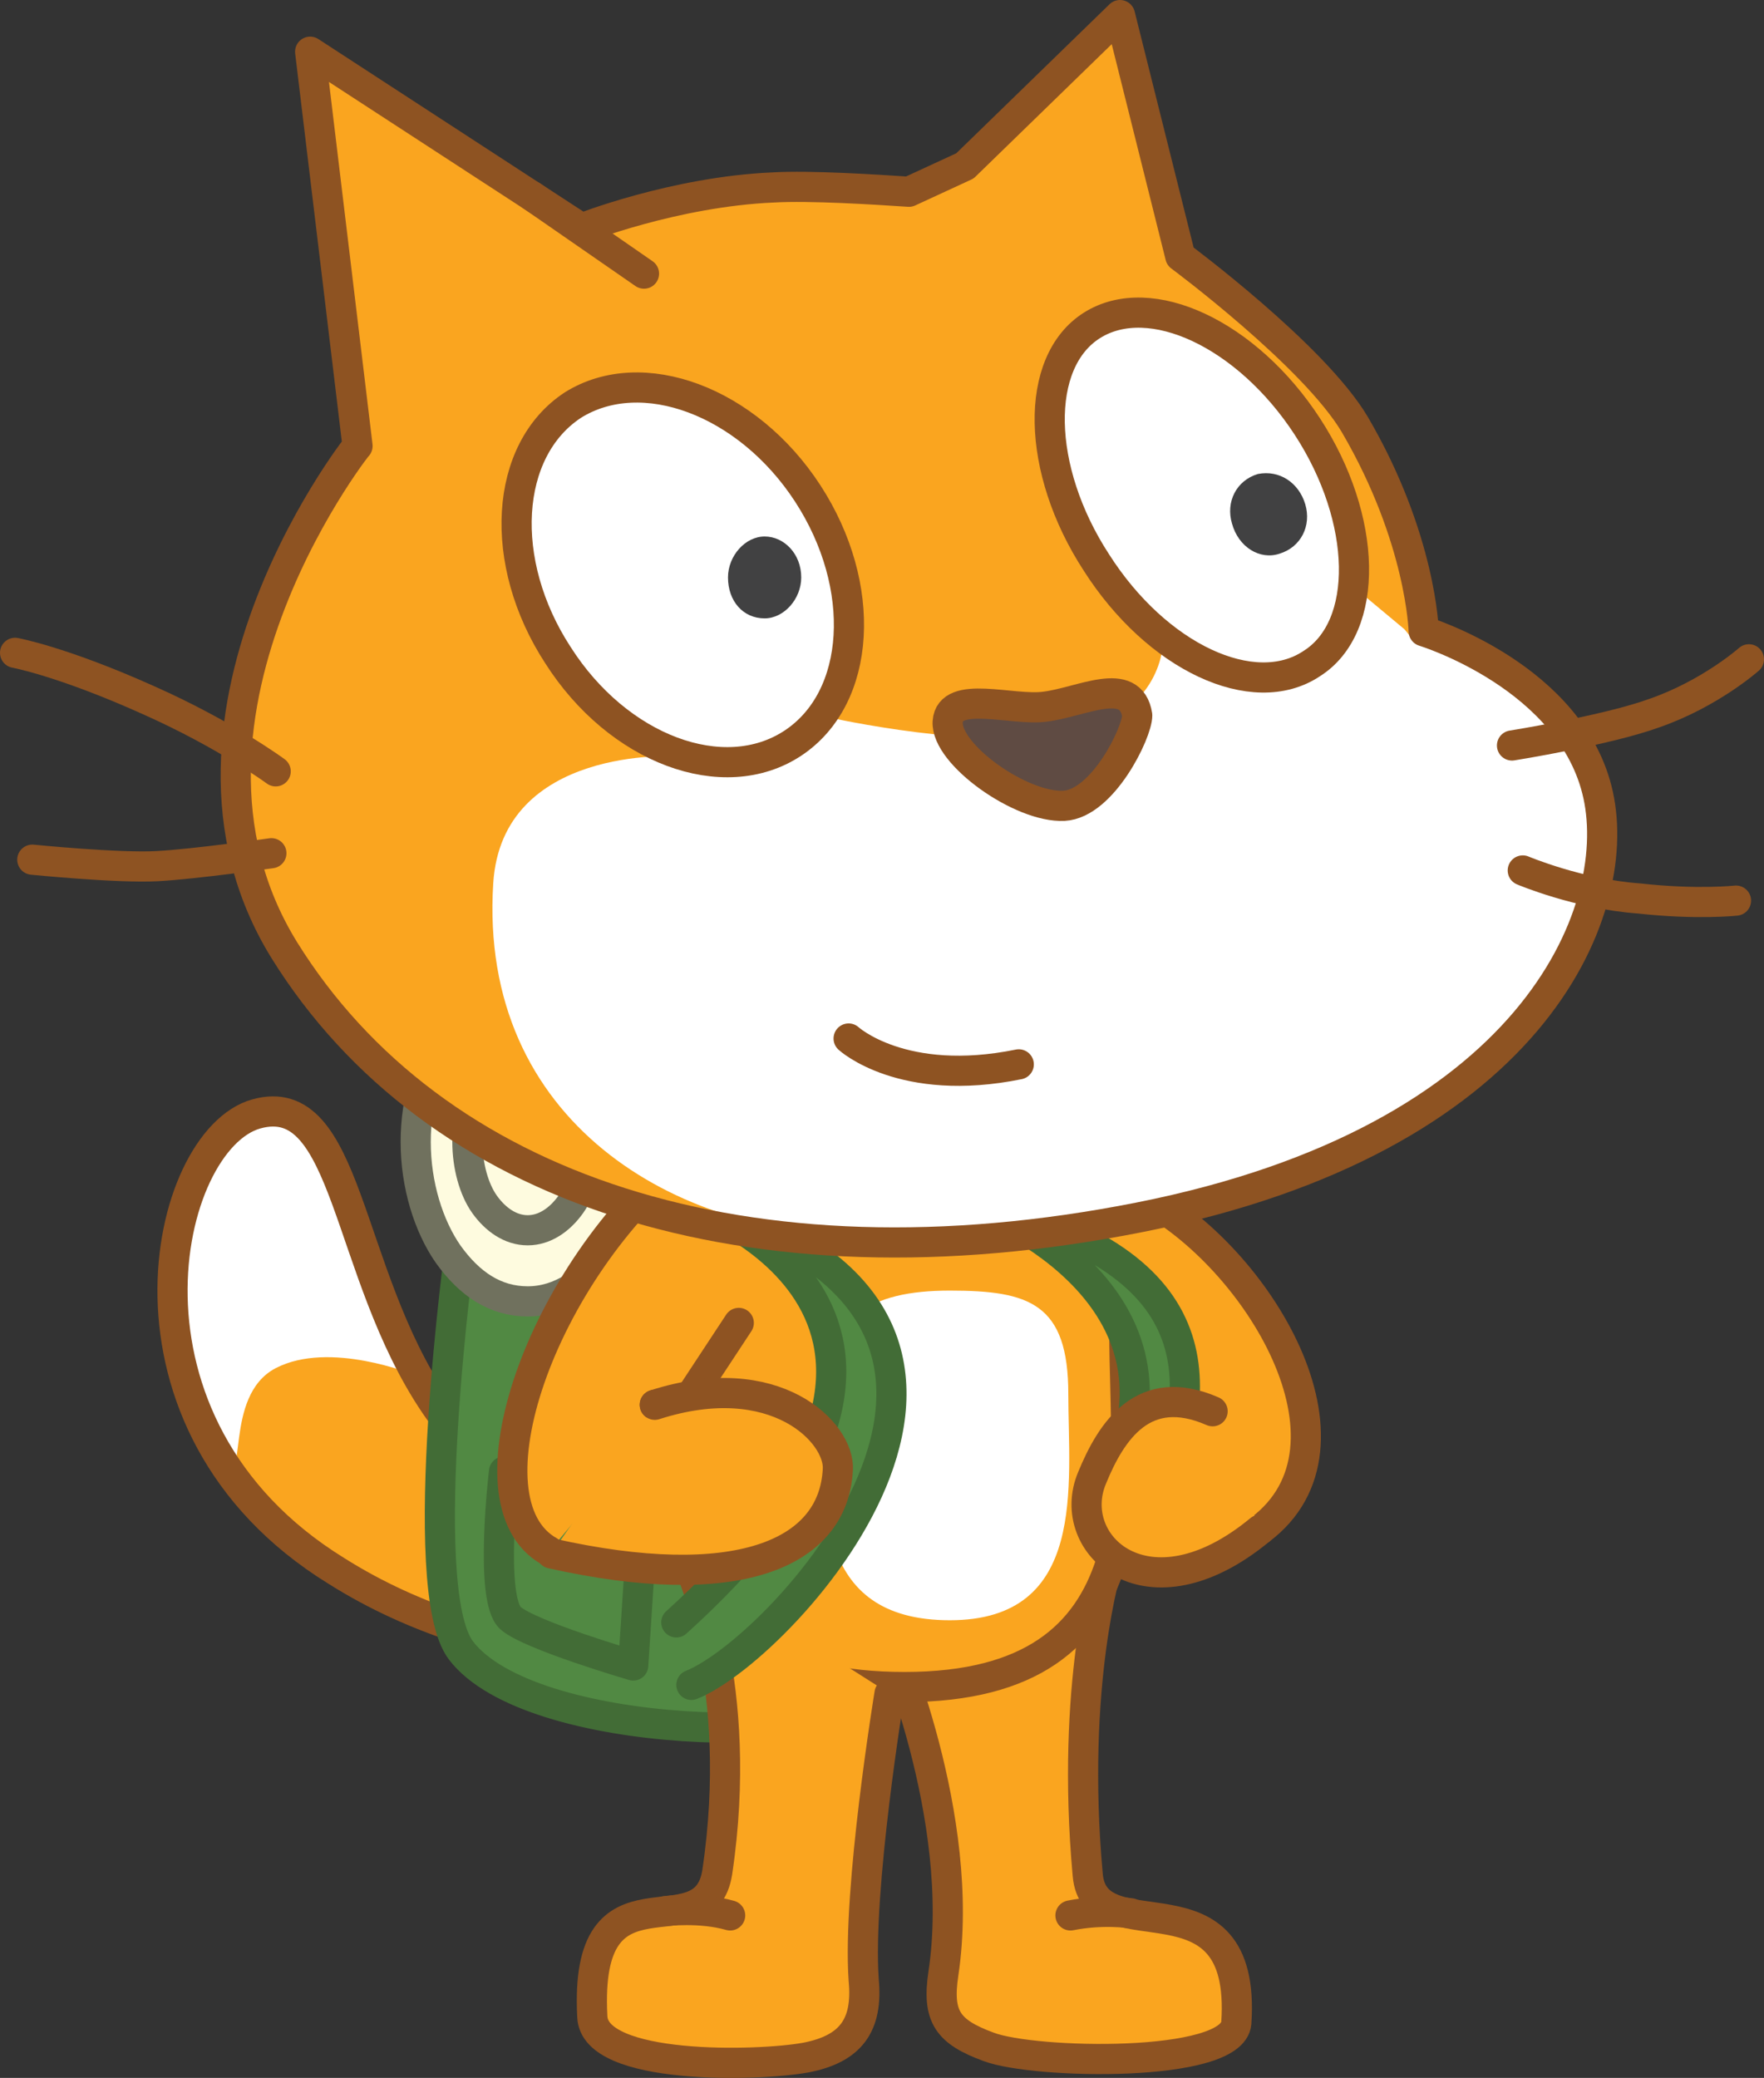 <svg xmlns="http://www.w3.org/2000/svg" xmlns:xlink="http://www.w3.org/1999/xlink" version="1.1" width="81.9" height="96.441" viewBox="0.05 0.95 81.9 96.441">
  <rect x="0.05" y="0.95" width="81.9" height="96.441" fill="#333333" stroke="none"/>
  <!-- Exported by Scratch - http://scratch.mit.edu/ -->
  <g id="ID0.5207560155540705">
    <g id="Layer_3_1_">
      <path id="ID0.8535828334279358_1_" fill="#FAA51F" d="M 27.05 71.45 C 24.75 70.45 22.15 68.95 20.25 66.15 C 16.05 59.95 16.25 51.45 11.95 52.65 C 7.65 53.85 4.65 67.05 15.65 73.85 C 19.45 76.25 23.25 77.15 26.25 77.75 C 27.05 77.95 34.05 78.85 37.15 75.95 C 40.25 73.05 38.85 71.85 38.15 71.15 C 37.45 70.55 30.25 72.95 27.05 71.45 Z " stroke-width="1"/>
      <path id="ID0.914295740891248_1_" fill="#FFFFFF" d="M 12.15 52.55 C 10.05 52.75 7.75 57.25 7.85 60.95 C 8.05 64.65 9.45 67.25 10.35 68.85 C 11.65 70.25 10.35 65.75 12.85 64.45 C 15.35 63.15 19.25 64.75 19.25 64.75 C 19.25 64.75 17.15 59.75 16.05 56.95 C 15.15 54.35 14.35 52.55 12.15 52.55 Z " stroke-width="1"/>
      <path id="ID0.40227043256163597_1_" fill="none" stroke="#8E5322" stroke-width="1.4" stroke-linecap="round" stroke-linejoin="round" d="M 27.05 71.45 C 24.75 70.45 22.15 68.95 20.25 66.15 C 16.05 59.95 16.25 51.45 11.95 52.65 C 7.65 53.85 4.65 67.05 15.65 73.85 C 19.45 76.25 23.25 77.15 26.25 77.75 C 27.05 77.95 34.05 78.85 37.15 75.95 C 40.25 73.05 38.85 71.85 38.15 71.15 C 37.45 70.55 30.25 72.95 27.05 71.45 Z "/>
    </g>
    <path id="ID0.26344340899959207_1_" fill="#518943" stroke="#426C36" stroke-width="1.4" stroke-linecap="round" stroke-linejoin="round" d="M 21.45 58.55 C 21.45 58.55 19.25 74.65 21.45 77.55 C 24.65 81.75 39.15 82.05 41.35 79.55 C 45.05 75.25 43.75 76.45 43.75 76.45 L 44.75 61.85 L 21.45 58.55 Z "/>
    <path id="ID0.2414738917723298_1_" fill="#FEFBDF" stroke="#70715E" stroke-width="1.4" stroke-linecap="round" stroke-linejoin="round" d="M 24.55 46.55 C 25.95 46.55 27.25 47.35 28.25 48.75 C 29.15 50.05 29.75 51.95 29.75 53.95 C 29.75 55.95 29.15 57.85 28.25 59.15 C 27.35 60.45 26.05 61.35 24.55 61.35 C 23.05 61.35 21.85 60.55 20.85 59.15 C 19.95 57.85 19.35 55.95 19.35 53.95 C 19.35 51.95 19.95 50.05 20.85 48.75 C 21.85 47.35 23.15 46.55 24.55 46.55 Z "/>
    <path id="ID0.6192030962556601_1_" fill="#FEFBDF" stroke="#70715E" stroke-width="1.4" stroke-linecap="round" stroke-linejoin="round" d="M 24.55 49.85 C 25.35 49.85 26.05 50.35 26.55 51.05 C 27.05 51.75 27.35 52.85 27.35 53.95 C 27.35 55.05 27.05 56.15 26.55 56.85 C 26.05 57.55 25.35 58.05 24.55 58.05 C 23.75 58.05 23.05 57.55 22.55 56.85 C 22.05 56.15 21.75 55.05 21.75 53.95 C 21.75 52.85 22.05 51.75 22.55 51.05 C 23.15 50.25 23.85 49.85 24.55 49.85 Z "/>
    <path id="ID0.15330331353470683_1_" fill="#518943" stroke="#426C36" stroke-width="1.4" stroke-linecap="round" stroke-linejoin="round" d="M 29.45 78.25 L 29.95 70.55 L 23.45 69.25 C 23.45 69.25 22.75 75.15 23.75 76.05 C 24.65 76.85 29.45 78.25 29.45 78.25 Z "/>
    <g id="ID0.2669722530990839">
      <g id="ID0.16171270422637463_1_">
        <path id="ID0.007584026083350182_1_" fill="#FAA51F" stroke="#8E5322" stroke-width="1.4" stroke-linecap="round" stroke-linejoin="round" d="M 51.45 73.65 C 51.45 73.65 49.75 79.15 50.55 87.95 C 50.85 91.75 57.95 87.45 57.45 94.85 C 57.25 96.95 48.05 96.75 45.95 95.95 C 44.05 95.25 43.55 94.55 43.85 92.55 C 44.95 85.25 41.25 76.85 41.25 76.85 "/>
        <path id="ID0.31672530295327306_1_" fill="#FAA51F" stroke="#8E5322" stroke-width="1.4" stroke-linecap="round" stroke-linejoin="round" d="M 52.55 89.75 C 52.55 89.75 51.25 89.55 49.75 89.85 "/>
      </g>
      <g id="Layer_2_2_">
        <path id="ID0.39854341372847557_1_" fill="#FAA51F" stroke="#8E5322" stroke-width="1.4" stroke-linecap="round" stroke-linejoin="round" d="M 42.25 71.55 "/>
      </g>
      <path id="ID0.46792364912107587_1_" fill="#FAA51F" stroke="#8E5322" stroke-width="1.4" stroke-linecap="round" stroke-linejoin="round" d="M 52.25 62.75 C 52.25 69.45 53.95 79.25 42.05 79.25 C 30.15 79.25 31.25 70.25 31.25 63.55 C 31.25 56.85 35.35 55.05 42.05 55.05 C 48.75 55.05 52.25 56.05 52.25 62.75 Z "/>
      <path id="ID0.38032895559445024_1_" fill="#FFFFFF" d="M 49.65 65.65 C 49.65 69.85 50.55 76.15 44.15 76.15 C 37.75 76.15 38.25 70.45 38.25 66.25 C 38.25 62.05 40.45 60.85 44.15 60.85 C 47.85 60.85 49.65 61.45 49.65 65.65 Z " stroke-width="1"/>
      <g id="ID0.15723733883351088_3_">
        <path id="ID0.527006761636585_3_" fill="#FAA51F" stroke="#8E5322" stroke-width="1.4" stroke-linecap="round" stroke-linejoin="round" d="M 32.05 73.65 C 32.05 73.65 34.65 79.15 33.35 87.85 C 32.75 91.65 27.15 86.95 27.55 94.55 C 27.65 97.05 35.25 96.85 37.45 96.45 C 39.55 96.05 40.35 94.95 40.15 92.85 C 39.85 88.65 41.35 79.55 41.35 79.55 "/>
        <path id="ID0.8937406223267317_3_" fill="#FAA51F" stroke="#8E5322" stroke-width="1.4" stroke-linecap="round" stroke-linejoin="round" d="M 30.95 89.65 C 30.95 89.65 32.55 89.45 33.95 89.85 "/>
      </g>
      <g id="ID0.7407716196030378_1_">
        <path id="ID0.15909873321652412_1_" fill="#FAA51F" stroke="#8E5322" stroke-width="1.4" stroke-linecap="round" stroke-linejoin="round" d="M 25.55 72.95 C 21.45 70.65 25.15 59.95 31.95 54.55 L 39.85 55.95 "/>
        <path id="ID0.8024068027734756_1_" fill="#FAA51F" stroke="#8E5322" stroke-width="1.4" stroke-linecap="round" stroke-linejoin="round" d="M 31.65 66.45 "/>
        <path id="ID0.06734407460317016_1_" fill="none" stroke="#8E5322" stroke-width="1.4" stroke-linecap="round" stroke-linejoin="round" d="M 34.75 64.65 "/>
        <path id="ID0.8143284288235009_1_" fill="#FAA51F" stroke="#8E5322" stroke-width="1.4" stroke-linecap="round" stroke-linejoin="round" d="M 31.65 66.45 L 34.35 62.35 "/>
        <path id="ID0.6682511982508004_1_" fill="none" stroke="#8E5322" stroke-width="1.4" stroke-linecap="round" stroke-linejoin="round" d="M 31.65 66.45 L 30.45 66.15 "/>
      </g>
      <g id="ID0.32291418174281716_1_">
        <path id="ID0.30105241015553474_1_" fill="#FAA51F" stroke="#8E5322" stroke-width="1.4" stroke-linecap="round" stroke-linejoin="round" d="M 58.55 71.95 C 63.75 68.05 58.45 59.25 53.05 56.45 L 48.85 57.15 "/>
        <path id="ID0.3822403196245432_1_" fill="#FAA51F" stroke="#8E5322" stroke-width="1.4" stroke-linecap="round" stroke-linejoin="round" d="M 53.35 66.45 "/>
        <path id="ID0.5879319808445871_1_" fill="none" stroke="#8E5322" stroke-width="1.4" stroke-linecap="round" stroke-linejoin="round" d="M 50.75 64.95 "/>
        <path id="ID0.7841392233967781_1_" fill="#FAA51F" stroke="#8E5322" stroke-width="1.4" stroke-linecap="round" stroke-linejoin="round" d="M 53.35 66.45 L 52.25 62.75 "/>
        <path id="ID0.4326359131373465_1_" fill="none" stroke="#8E5322" stroke-width="1.4" stroke-linecap="round" stroke-linejoin="round" d="M 53.35 66.45 L 54.45 66.15 "/>
      </g>
      <path id="ID0.48627097019925714_1_" fill="#518943" stroke="#426C36" stroke-width="1.4" stroke-linecap="round" stroke-linejoin="round" d="M 32.15 79.15 C 36.45 77.45 50.65 61.95 32.25 56.85 C 32.25 56.85 47.15 62.05 31.45 76.25 "/>
      <path id="ID0.07006075512617826_1_" fill="#518943" stroke="#426C36" stroke-width="1.4" stroke-linecap="round" stroke-linejoin="round" d="M 53.75 70.85 C 55.85 65.55 56.85 59.55 45.35 56.85 C 45.35 56.85 55.95 60.75 51.75 69.55 "/>
      <g id="Layer_2_1_">
        <path id="ID0.2591130444779992_1_" fill="#FAA51F" d="M 42.25 9.85 C 40.75 9.75 37.65 9.55 35.95 9.65 C 31.35 9.85 27.05 11.55 27.05 11.55 L 14.45 3.35 L 16.65 21.65 C 17.25 20.85 6.45 34.05 13.25 45.05 C 20.15 56.15 34.75 61.05 52.95 57.45 C 71.15 53.85 75.45 43.35 74.25 37.85 C 73.05 32.35 66.15 30.25 66.15 30.25 C 66.15 30.25 66.05 25.95 62.95 20.65 C 61.05 17.45 54.85 12.85 54.85 12.85 L 52.05 1.65 L 44.85 8.65 L 42.25 9.85 Z " stroke-width="1"/>
        <path id="ID0.3588979784399271_1_" fill="#FFFFFF" d="M 65.25 30.15 L 62.85 28.15 L 54.05 30.75 C 54.05 30.75 54.05 34.05 49.85 34.95 C 45.65 35.85 38.55 34.25 38.55 34.25 L 31.45 36.05 C 31.45 36.05 23.35 35.55 22.95 41.95 C 22.25 53.05 31.55 58.35 40.05 58.25 C 45.55 58.25 49.05 57.55 52.95 56.85 C 70.15 53.75 75.05 43.35 73.55 37.85 C 72.35 32.35 65.75 30.75 65.75 30.75 L 65.25 30.15 Z " stroke-width="1"/>
        <path id="ID0.2727069961838424_1_" fill="none" stroke="#8E5322" stroke-width="1.4" stroke-linecap="round" stroke-linejoin="round" d="M 70.25 35.55 C 70.25 35.55 74.65 34.85 76.85 34.05 C 79.45 33.15 81.25 31.55 81.25 31.55 "/>
        <path id="ID0.5861211125738919_1_" fill="none" stroke="#8E5322" stroke-width="1.4" stroke-linecap="round" stroke-linejoin="round" d="M 70.75 41.35 C 70.75 41.35 73.35 42.45 76.15 42.65 C 78.85 42.95 80.65 42.75 80.65 42.75 "/>
        <path id="ID0.4793355236761272_1_" fill="none" stroke="#8E5322" stroke-width="1.4" stroke-linecap="round" stroke-linejoin="round" d="M 24.75 10.05 L 29.95 13.65 "/>
        <path id="ID0.48413723474368453_1_" fill="none" stroke="#8E5322" stroke-width="1.4" stroke-linecap="round" stroke-linejoin="round" d="M 42.25 9.85 C 40.75 9.75 37.65 9.55 35.95 9.65 C 31.35 9.85 27.05 11.55 27.05 11.55 L 14.45 3.35 L 16.65 21.65 C 17.25 20.85 6.45 34.05 13.25 45.05 C 20.15 56.15 34.75 61.05 52.95 57.45 C 71.15 53.85 75.45 43.35 74.25 37.85 C 73.05 32.35 66.15 30.25 66.15 30.25 C 66.15 30.25 66.05 25.95 62.95 20.65 C 61.05 17.45 54.85 12.85 54.85 12.85 L 52.05 1.65 L 44.85 8.65 L 42.25 9.85 Z "/>
        <path id="ID0.9024141579866409_1_" fill="none" stroke="#8E5322" stroke-width="1.4" stroke-linecap="round" stroke-linejoin="round" d="M 1.55 40.85 C 1.55 40.85 5.55 41.25 7.35 41.15 C 9.15 41.05 12.65 40.55 12.65 40.55 "/>
        <path id="ID0.16030752705410123_1_" fill="none" stroke="#8E5322" stroke-width="1.4" stroke-linecap="round" stroke-linejoin="round" d="M 12.85 36.75 C 12.85 36.75 10.55 35.05 6.95 33.45 C 2.95 31.65 0.75 31.25 0.75 31.25 "/>
      </g>
      <g id="Layer_5_1_">
        <path id="ID0.40023312577977777_1_" fill="#FFFFFF" stroke="#8E5322" stroke-width="1.4" stroke-linecap="round" stroke-linejoin="round" d="M 60.75 20.75 C 63.55 25.05 63.65 30.05 60.95 31.75 C 58.25 33.55 53.75 31.45 50.95 27.05 C 48.15 22.75 48.05 17.75 50.75 16.05 C 53.45 14.35 57.95 16.45 60.75 20.75 Z "/>
        <path id="ID0.43813491938635707_1_" fill="#414142" d="M 60.65 24.35 C 60.95 25.35 60.45 26.35 59.45 26.65 C 58.55 26.95 57.55 26.35 57.25 25.25 C 56.95 24.25 57.45 23.25 58.45 22.95 C 59.45 22.75 60.35 23.35 60.65 24.35 " stroke-width="1"/>
      </g>
      <g id="Layer_7_1_">
        <path id="ID0.4253597157076001_1_" fill="#FFFFFF" stroke="#8E5322" stroke-width="1.4" stroke-linecap="round" stroke-linejoin="round" d="M 37.55 23.85 C 40.35 28.15 40.05 33.35 36.85 35.45 C 33.65 37.55 28.75 35.75 25.95 31.35 C 23.15 27.05 23.45 21.85 26.65 19.75 C 29.85 17.75 34.75 19.55 37.55 23.85 Z "/>
        <path id="ID0.814307457767427_1_" fill="#414142" d="M 37.25 27.75 C 37.25 28.75 36.45 29.65 35.55 29.65 C 34.55 29.65 33.85 28.85 33.85 27.75 C 33.85 26.75 34.65 25.85 35.55 25.85 C 36.45 25.85 37.25 26.65 37.25 27.75 " stroke-width="1"/>
      </g>
      <path id="ID0.5240494590252638_1_" fill="#5F4B43" stroke="#8E5322" stroke-width="1.4" stroke-linecap="round" stroke-linejoin="round" d="M 48.55 33.75 C 50.25 33.55 52.55 32.25 52.85 34.15 C 52.85 34.95 51.25 38.25 49.45 38.35 C 47.45 38.45 43.95 35.95 44.05 34.45 C 44.15 32.95 47.05 33.95 48.55 33.75 Z "/>
      <path id="ID0.046259244438260794_1_" fill="#FFFFFF" stroke="#8E5322" stroke-width="1.4" stroke-linecap="round" stroke-linejoin="round" d="M 39.45 49.15 C 39.45 49.15 41.95 51.45 47.35 50.35 "/>
      <path id="ID0.1790580078959465_1_" fill="#FAA51F" stroke="#8E5322" stroke-width="1.4" stroke-linecap="round" stroke-linejoin="round" d="M 30.45 66.15 C 36.05 64.35 39.05 67.45 38.95 69.15 C 38.75 73.15 34.15 74.95 25.65 73.05 "/>
    </g>
    <path id="ID0.7947451807558537_1_" fill="#FAA51F" stroke="#8E5322" stroke-width="1.4" stroke-linecap="round" stroke-linejoin="round" d="M 56.35 66.45 C 53.15 65.05 51.65 67.35 50.75 69.55 C 49.45 72.65 53.35 76.25 58.55 71.95 "/>
  </g>
</svg>